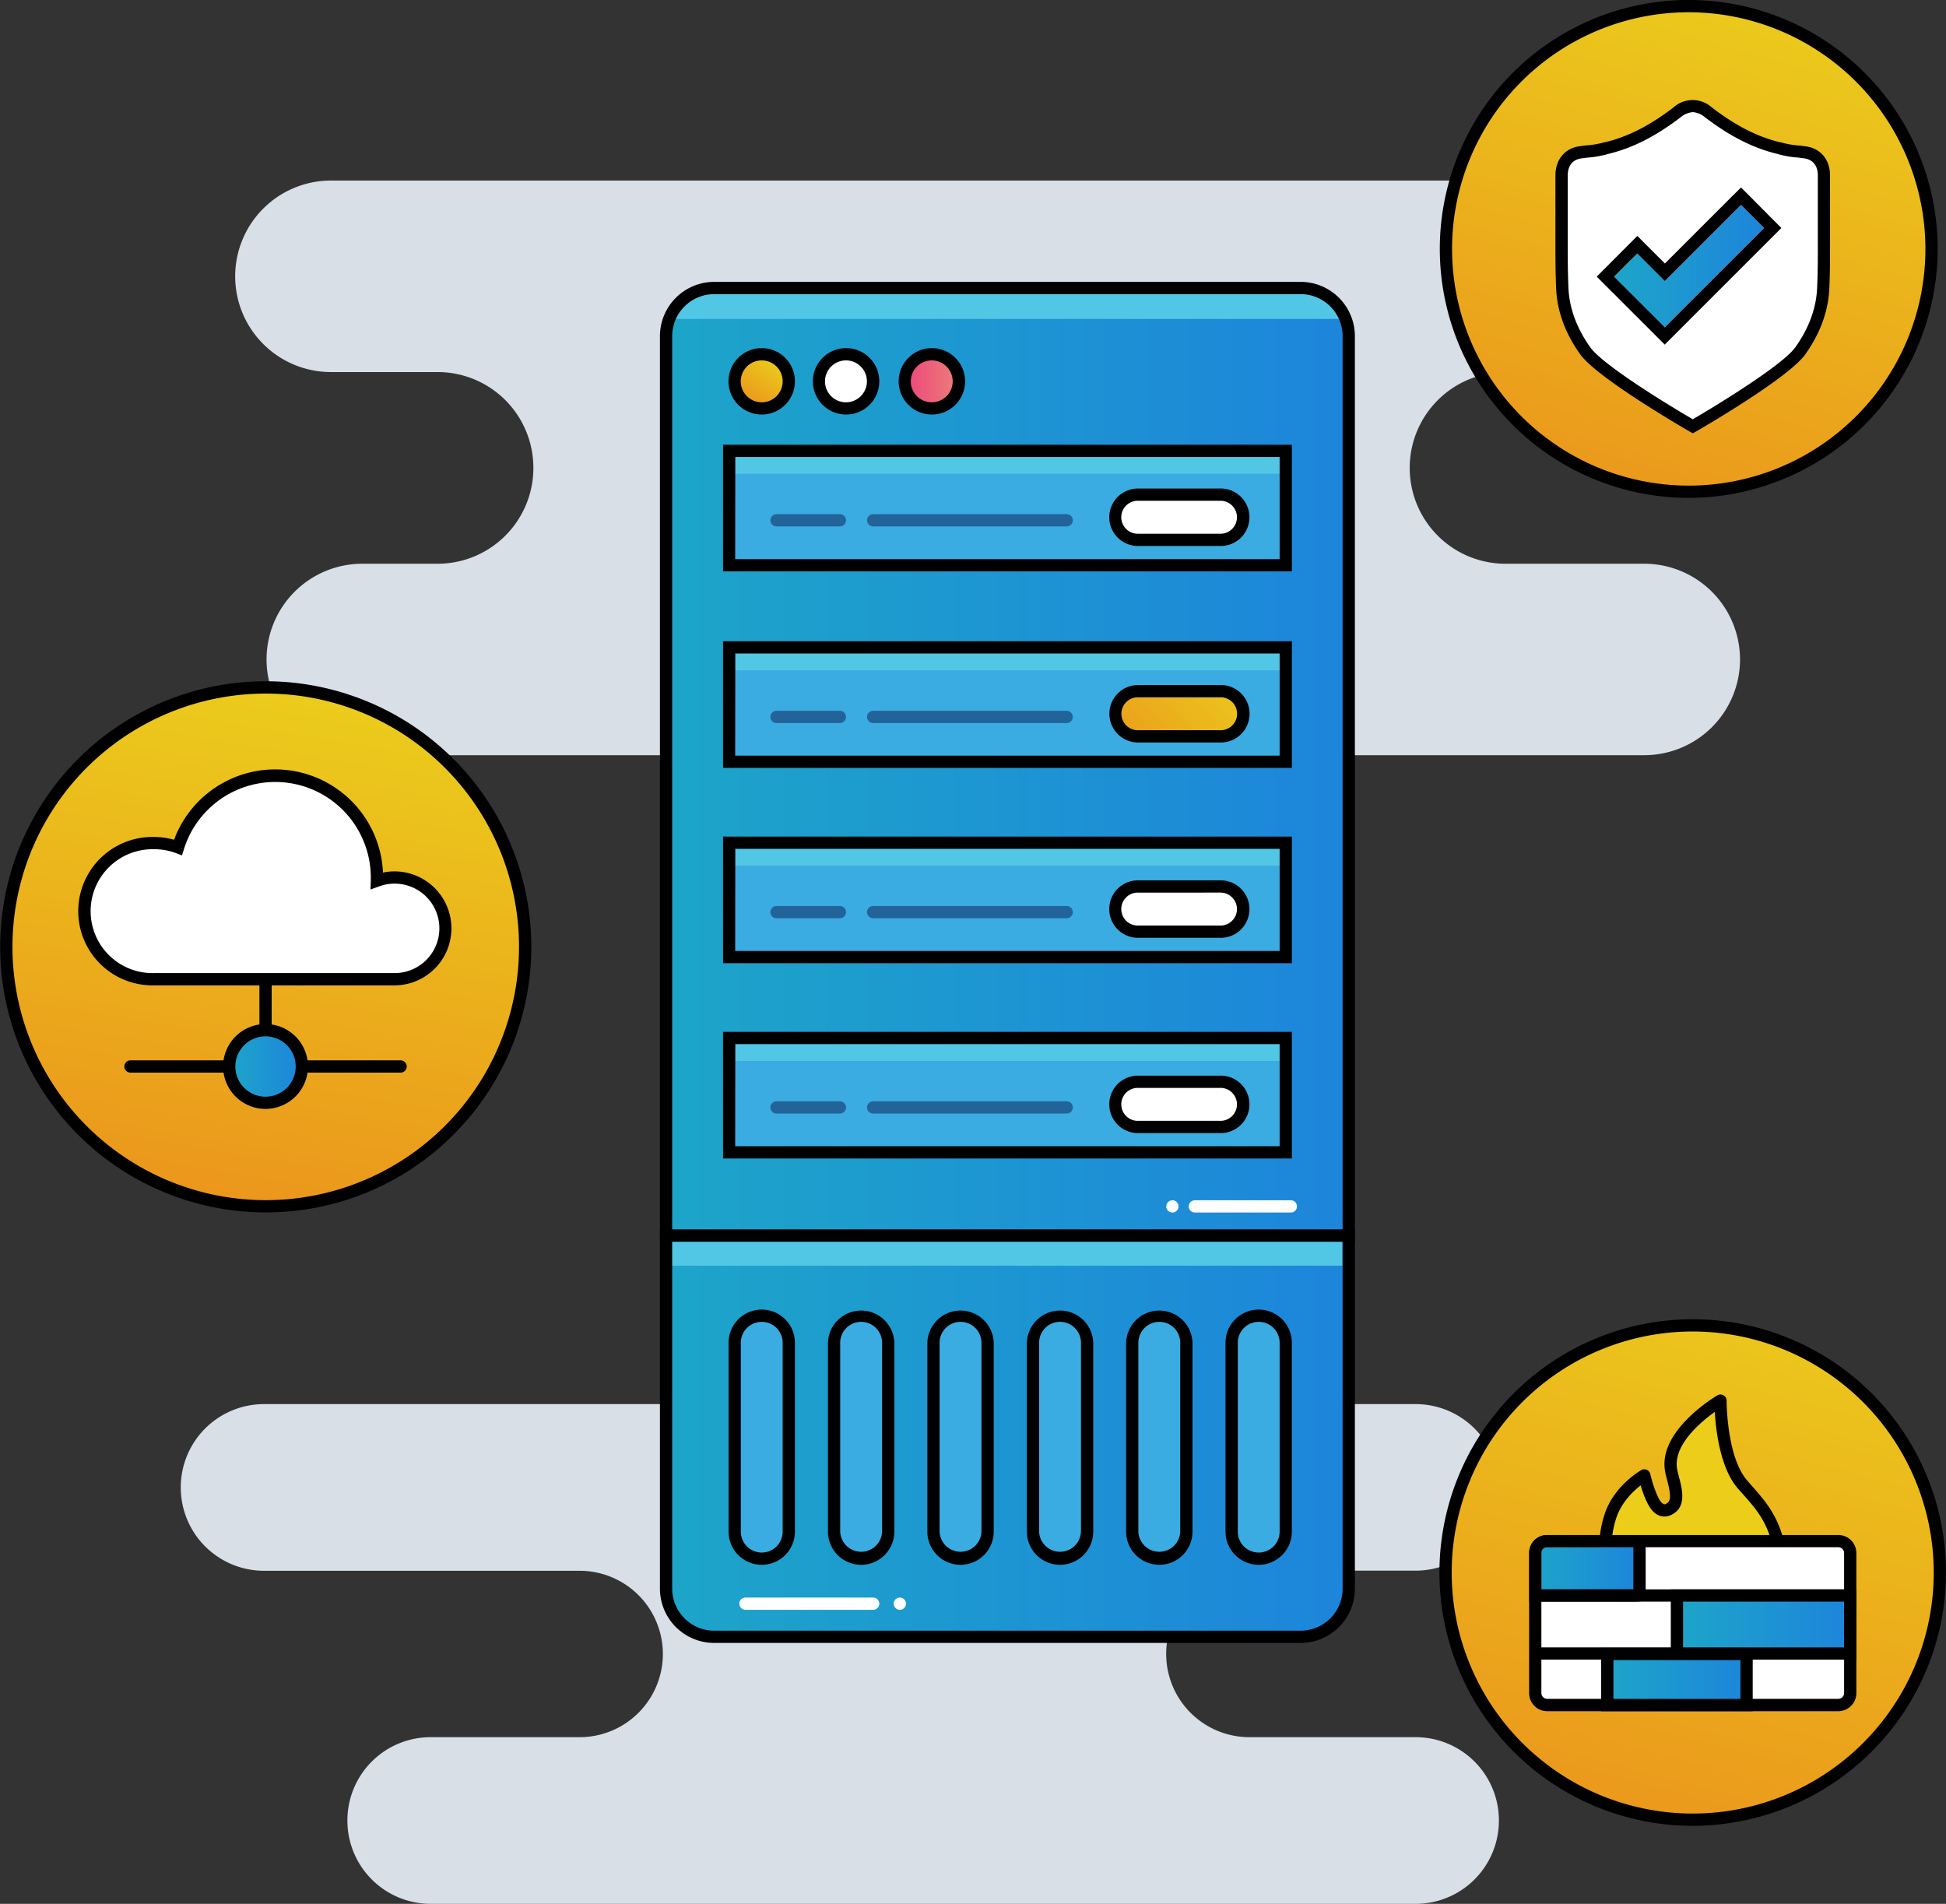 <svg xmlns="http://www.w3.org/2000/svg" xmlns:xlink="http://www.w3.org/1999/xlink" viewBox="0 0 635.17 621.4"><rect x="0" y="0" width="635.17" height="621.4" fill="#333333" stroke="none"/><defs><style>.cls-1{fill:#d8dfe6;}.cls-2{fill:url(#linear-gradient);}.cls-3{fill:#52c7e5;}.cls-4{fill:url(#linear-gradient-2);}.cls-5{fill:url(#linear-gradient-3);}.cls-6{fill:#fff;}.cls-7{fill:url(#linear-gradient-4);}.cls-8{fill:#3bace1;}.cls-9{fill:#226399;}.cls-10{fill:url(#linear-gradient-5);}.cls-11{fill:url(#linear-gradient-6);}.cls-12{fill:url(#linear-gradient-7);}.cls-13{fill:url(#linear-gradient-8);}.cls-14{fill:url(#linear-gradient-9);}.cls-15{fill:#eccd1a;}.cls-16{fill:url(#linear-gradient-10);}.cls-17{fill:url(#linear-gradient-11);}.cls-18{fill:url(#linear-gradient-12);}.cls-19{fill:url(#linear-gradient-13);}</style><linearGradient id="linear-gradient" x1="217.4" y1="248.63" x2="440.23" y2="248.63" gradientUnits="userSpaceOnUse"><stop offset="0" stop-color="#1da5c9"/><stop offset="1" stop-color="#1d85db"/></linearGradient><linearGradient id="linear-gradient-2" x1="217.4" y1="468.77" x2="440.23" y2="468.77" xlink:href="#linear-gradient"/><linearGradient id="linear-gradient-3" x1="253.72" y1="117.46" x2="242.47" y2="132.96" gradientUnits="userSpaceOnUse"><stop offset="0" stop-color="#ebcd1c"/><stop offset="1" stop-color="#eb901c"/></linearGradient><linearGradient id="linear-gradient-4" x1="295.3" y1="124.47" x2="312.96" y2="124.47" gradientUnits="userSpaceOnUse"><stop offset="0" stop-color="#ed467b"/><stop offset="1" stop-color="#ec7e7a"/></linearGradient><linearGradient id="linear-gradient-5" x1="576.45" y1="-6.8" x2="520.96" y2="186.69" xlink:href="#linear-gradient-3"/><linearGradient id="linear-gradient-6" x1="526.84" y1="86.85" x2="575.8" y2="86.85" xlink:href="#linear-gradient"/><linearGradient id="linear-gradient-7" x1="101.27" y1="222.85" x2="69.27" y2="411.85" xlink:href="#linear-gradient-3"/><linearGradient id="linear-gradient-8" x1="74.82" y1="348.09" x2="98.52" y2="348.09" xlink:href="#linear-gradient"/><linearGradient id="linear-gradient-9" x1="579.71" y1="408.85" x2="524.21" y2="621.84" xlink:href="#linear-gradient-3"/><linearGradient id="linear-gradient-10" x1="501.12" y1="511.9" x2="535.12" y2="511.9" xlink:href="#linear-gradient"/><linearGradient id="linear-gradient-11" x1="547.35" y1="530.23" x2="603.89" y2="530.23" xlink:href="#linear-gradient"/><linearGradient id="linear-gradient-12" x1="524.62" y1="548.18" x2="570.08" y2="548.18" xlink:href="#linear-gradient"/><linearGradient id="linear-gradient-13" x1="404.32" y1="214.63" x2="359.32" y2="256.63" xlink:href="#linear-gradient-3"/></defs><title>Asset 38</title><g id="Layer_2" data-name="Layer 2"><g id="Layer_1-2" data-name="Layer 1"><path class="cls-1" d="M113.39,594.23h0a27.17,27.17,0,0,0,27.17,27.17h321.5a27.18,27.18,0,0,0,27.18-27.18h0A27.18,27.18,0,0,0,462.06,567H407.82a27.17,27.17,0,0,1-27.18-27.17h0a27.18,27.18,0,0,1,27.18-27.18h54.24a27.18,27.18,0,0,0,27.18-27.18h0a27.18,27.18,0,0,0-27.18-27.18H86.21A27.18,27.18,0,0,0,59,485.51h0a27.18,27.18,0,0,0,27.18,27.18h103a27.17,27.17,0,0,1,27.18,26.93h0A27.18,27.18,0,0,1,189.19,567H140.56A27.17,27.17,0,0,0,113.39,594.23Z"/><path class="cls-1" d="M118.28,246.49H536.67a31.27,31.27,0,0,0,31.27-31.26h0A31.27,31.27,0,0,0,536.67,184H491.39a31.26,31.26,0,0,1-31.26-31h0a31.26,31.26,0,0,1,31.26-31.54h35a31.27,31.27,0,0,0,31.26-31.27h0a31.26,31.26,0,0,0-31.26-31.26H108A31.27,31.27,0,0,0,76.76,90.17h0A31.27,31.27,0,0,0,108,121.44h34.83a31.25,31.25,0,0,1,31.26,31h0A31.26,31.26,0,0,1,142.85,184H118.28A31.25,31.25,0,0,0,87,215.23h0A31.26,31.26,0,0,0,118.28,246.49Zm257.53-125a31.25,31.25,0,0,1,31.26,31.26h0A31.25,31.25,0,0,1,375.81,184H248a31.26,31.26,0,0,1-31.27-31.26h0A31.26,31.26,0,0,1,248,121.44Z"/><path class="cls-2" d="M233.12,94h191.4a15.72,15.72,0,0,1,15.72,15.72V403.3a0,0,0,0,1,0,0H217.4a0,0,0,0,1,0,0V109.68A15.72,15.72,0,0,1,233.12,94Z"/><polygon class="cls-3" points="438.13 104.1 218.42 104.1 227.13 95.62 432.38 95.62 438.13 104.1"/><path d="M442.23,405.3H215.4V109.68A17.74,17.74,0,0,1,233.12,92h191.4a17.73,17.73,0,0,1,17.71,17.71Zm-222.83-4H438.23V109.68A13.73,13.73,0,0,0,424.52,96H233.12a13.73,13.73,0,0,0-13.72,13.71Z"/><path class="cls-4" d="M217.4,403.3H440.23a0,0,0,0,1,0,0V518.53a15.72,15.72,0,0,1-15.72,15.72H233.12a15.72,15.72,0,0,1-15.72-15.72V403.3A0,0,0,0,1,217.4,403.3Z"/><rect class="cls-3" x="218.42" y="404.63" width="219.71" height="8.48"/><path d="M424.52,536.24H233.12a17.73,17.73,0,0,1-17.72-17.71V401.3H442.23V518.53A17.72,17.72,0,0,1,424.52,536.24ZM219.4,405.3V518.53a13.73,13.73,0,0,0,13.72,13.71h191.4a13.73,13.73,0,0,0,13.71-13.71V405.3Z"/><circle class="cls-5" cx="248.63" cy="124.47" r="8.83"/><path d="M248.63,135.3a10.84,10.84,0,1,1,10.83-10.83A10.84,10.84,0,0,1,248.63,135.3Zm0-17.67a6.84,6.84,0,1,0,6.83,6.84A6.84,6.84,0,0,0,248.63,117.63Z"/><circle class="cls-6" cx="276.13" cy="124.47" r="8.83"/><path d="M276.13,135.3A10.84,10.84,0,1,1,287,124.47,10.84,10.84,0,0,1,276.13,135.3Zm0-17.67a6.84,6.84,0,1,0,6.83,6.84A6.84,6.84,0,0,0,276.13,117.63Z"/><circle class="cls-7" cx="304.13" cy="124.47" r="8.83"/><path d="M304.13,135.3A10.84,10.84,0,1,1,315,124.47,10.84,10.84,0,0,1,304.13,135.3Zm0-17.67a6.84,6.84,0,1,0,6.83,6.84A6.84,6.84,0,0,0,304.13,117.63Z"/><rect class="cls-8" x="237.96" y="147.15" width="181.71" height="37.33"/><rect class="cls-3" x="237.96" y="146.15" width="181.71" height="8.48"/><path d="M421.67,186.49H236V145.15H421.67Zm-181.71-4H417.67V149.15H240Z"/><path class="cls-9" d="M274.13,171.82H253.46a2,2,0,1,1,0-4h20.67a2,2,0,0,1,0,4Z"/><path class="cls-9" d="M348.13,171.82H285a2,2,0,0,1,0-4h63.17a2,2,0,0,1,0,4Z"/><rect class="cls-6" x="363.76" y="161.45" width="41.75" height="14.75" rx="7.37" ry="7.37"/><path d="M398.13,178.2h-27a9.38,9.38,0,0,1,0-18.75h27a9.38,9.38,0,1,1,0,18.75Zm-27-14.75a5.38,5.38,0,0,0,0,10.75h27a5.38,5.38,0,1,0,0-10.75Z"/><path class="cls-6" d="M421.34,395.76H390a2,2,0,0,1,0-4h31.33a2,2,0,0,1,0,4Z"/><path class="cls-6" d="M382.67,395.76a2.06,2.06,0,0,1-1.42-.58,2,2,0,0,1,0-2.83,2.42,2.42,0,0,1,.31-.25,2.21,2.21,0,0,1,.34-.18,2.4,2.4,0,0,1,.38-.12,2,2,0,0,1,1.8,3.38A2,2,0,0,1,382.67,395.76Z"/><rect class="cls-8" x="239.8" y="429.44" width="17.67" height="79.3" rx="8.83" ry="8.83"/><path d="M248.63,510.74a10.84,10.84,0,0,1-10.83-10.83V438.27a10.83,10.83,0,0,1,21.66,0v61.64A10.84,10.84,0,0,1,248.63,510.74Zm0-79.3a6.83,6.83,0,0,0-6.83,6.83v61.64a6.83,6.83,0,0,0,13.66,0V438.27A6.83,6.83,0,0,0,248.63,431.44Z"/><rect class="cls-8" x="272.24" y="429.44" width="17.67" height="79.3" rx="8.83" ry="8.83"/><path d="M281.07,510.74a10.84,10.84,0,0,1-10.83-10.83V438.27a10.84,10.84,0,0,1,21.67,0v61.64A10.85,10.85,0,0,1,281.07,510.74Zm0-79.3a6.83,6.83,0,0,0-6.83,6.83v61.64a6.84,6.84,0,0,0,13.67,0V438.27A6.84,6.84,0,0,0,281.07,431.44Z"/><rect class="cls-8" x="304.68" y="429.44" width="17.67" height="79.3" rx="8.83" ry="8.83"/><path d="M313.51,510.74a10.84,10.84,0,0,1-10.83-10.83V438.27a10.84,10.84,0,0,1,21.67,0v61.64A10.85,10.85,0,0,1,313.51,510.74Zm0-79.3a6.84,6.84,0,0,0-6.83,6.83v61.64a6.84,6.84,0,0,0,13.67,0V438.27A6.84,6.84,0,0,0,313.51,431.44Z"/><rect class="cls-8" x="337.12" y="429.44" width="17.67" height="79.3" rx="8.83" ry="8.83"/><path d="M346,510.74a10.85,10.85,0,0,1-10.84-10.83V438.27a10.84,10.84,0,0,1,21.67,0v61.64A10.84,10.84,0,0,1,346,510.74Zm0-79.3a6.84,6.84,0,0,0-6.84,6.83v61.64a6.84,6.84,0,0,0,13.67,0V438.27A6.84,6.84,0,0,0,346,431.44Z"/><rect class="cls-8" x="369.56" y="429.44" width="17.67" height="79.3" rx="8.83" ry="8.83"/><path d="M378.4,510.74a10.85,10.85,0,0,1-10.84-10.83V438.27a10.84,10.84,0,0,1,21.67,0v61.64A10.84,10.84,0,0,1,378.4,510.74Zm0-79.3a6.84,6.84,0,0,0-6.84,6.83v61.64a6.84,6.84,0,0,0,13.67,0V438.27A6.83,6.83,0,0,0,378.4,431.44Z"/><rect class="cls-8" x="402.01" y="429.44" width="17.67" height="79.3" rx="8.83" ry="8.83"/><path d="M410.84,510.74A10.84,10.84,0,0,1,400,499.91V438.27a10.83,10.83,0,0,1,21.66,0v61.64A10.84,10.84,0,0,1,410.84,510.74Zm0-79.3a6.83,6.83,0,0,0-6.83,6.83v61.64a6.83,6.83,0,1,0,13.66,0V438.27A6.83,6.83,0,0,0,410.84,431.44Z"/><path class="cls-6" d="M285,525.43H243.32a2,2,0,0,1,0-4H285a2,2,0,0,1,0,4Z"/><path class="cls-6" d="M293.7,525.43a2.09,2.09,0,0,1-.76-.15,1.41,1.41,0,0,1-.34-.19,1.79,1.79,0,0,1-.31-.25,1.81,1.81,0,0,1-.25-.3,2.21,2.21,0,0,1-.18-.34,2.4,2.4,0,0,1-.12-.38,2.55,2.55,0,0,1,0-.78,2.78,2.78,0,0,1,.12-.38,2.21,2.21,0,0,1,.18-.34,3.76,3.76,0,0,1,.25-.31,1.83,1.83,0,0,1,.31-.24,1.86,1.86,0,0,1,.34-.19,2.59,2.59,0,0,1,.37-.11,2.1,2.1,0,0,1,.79,0,2.59,2.59,0,0,1,.37.11,2.37,2.37,0,0,1,.35.19,1.76,1.76,0,0,1,.3.24,2.42,2.42,0,0,1,.25.31,2.21,2.21,0,0,1,.18.34,2.78,2.78,0,0,1,.12.38,1.92,1.92,0,0,1,0,.78,2.4,2.4,0,0,1-.12.38,2.21,2.21,0,0,1-.18.34,1.81,1.81,0,0,1-.25.3,2,2,0,0,1-.65.44A2,2,0,0,1,293.7,525.43Z"/><circle class="cls-10" cx="551.2" cy="81.25" r="79.25"/><path d="M551.2,162.49a81.25,81.25,0,1,1,81.25-81.24A81.34,81.34,0,0,1,551.2,162.49ZM551.2,4a77.25,77.25,0,1,0,77.25,77.25A77.34,77.34,0,0,0,551.2,4Z"/><path class="cls-6" d="M588.93,49.68l-1.71-.22a30.67,30.67,0,0,1-6.6-1.15c-7.67-1.83-14.91-5.49-23-11.66a7.37,7.37,0,0,0-10.22,0c-8.1,6.17-15.34,9.83-23,11.66a30.67,30.67,0,0,1-6.6,1.15l-1.7.22c-4.05.46-6.39,3.44-6.39,7.55V79c0,4.8,0,9.84.21,14.64.21,7.09,2.77,14.18,7.46,20.81,5.32,7.55,35.14,24.7,35.14,24.7s29.82-17.15,35.15-24.7c4.68-6.63,7.24-13.72,7.45-20.81.22-4.8.22-9.84.22-14.64V57.23C595.32,53.12,593,50.14,588.93,49.68Z"/><path d="M552.5,141.42l-1-.57c-1.23-.71-30.26-17.47-35.78-25.28-5-7-7.59-14.4-7.82-21.91-.21-4.82-.21-9.84-.21-14.7V57.23c0-5.23,3.2-9,8.16-9.53l1.67-.23a29,29,0,0,0,6.25-1.06l.15,0c7.38-1.76,14.45-5.36,22.26-11.31a9.33,9.33,0,0,1,12.6,0c7.85,6,14.93,9.59,22.3,11.35l.15,0a29.13,29.13,0,0,0,6.19,1.06l1.75.23c5,.57,8.15,4.31,8.15,9.53V79c0,4.86,0,9.88-.22,14.73-.22,7.48-2.85,14.85-7.82,21.88-5.51,7.81-34.55,24.57-35.78,25.28ZM524.92,50.24A32.3,32.3,0,0,1,518,51.45l-1.64.22c-3,.33-4.65,2.36-4.65,5.56V79c0,4.81,0,9.79.21,14.55.2,6.74,2.59,13.37,7.09,19.75,4,5.67,24.65,18.39,33.51,23.54,8.86-5.15,29.51-17.87,33.51-23.54,4.51-6.37,6.89-13,7.09-19.72.22-4.79.22-9.77.22-14.58V57.23c0-3.2-1.69-5.23-4.62-5.56h0l-1.7-.23a31.78,31.78,0,0,1-6.88-1.2c-7.91-1.9-15.44-5.71-23.68-12a7.07,7.07,0,0,0-3.9-1.65,7.19,7.19,0,0,0-4,1.68C540.36,44.53,532.83,48.34,524.92,50.24Z"/><polygon class="cls-11" points="575.8 74.42 568.25 66.87 543.39 91.73 534.39 82.74 526.84 90.29 543.38 106.83 543.39 106.83 543.39 106.83 575.8 74.42"/><path d="M568.25,66.87l7.55,7.55-32.41,32.41h0L526.84,90.29l7.55-7.55,9,9,24.86-24.86m0-5.66L565.42,64l-22,22-6.17-6.16-2.83-2.83-2.82,2.83L524,87.46l-2.83,2.83L524,93.12l16.55,16.54,2.82,2.82h0l2.83-2.83,32.41-32.41,2.83-2.83-2.83-2.82L571.08,64l-2.83-2.83Z"/><circle class="cls-12" cx="86.67" cy="309.05" r="84.71"/><path d="M86.67,395.72A86.68,86.68,0,1,1,148,370.36,86.41,86.41,0,0,1,86.67,395.72Zm0-169.34a82.67,82.67,0,1,0,58.49,24.18A82.49,82.49,0,0,0,86.67,226.38Z"/><path class="cls-6" d="M128.71,286.41a16.5,16.5,0,0,0-5.73,1c0-.35,0-.69,0-1a33.2,33.2,0,0,0-64.93-9.79,22.21,22.21,0,1,0-7.82,43h78.46a16.6,16.6,0,0,0,0-33.2Z"/><path d="M128.71,321.61H50.25a24.22,24.22,0,1,1,0-48.43,24,24,0,0,1,6.56.92A35.21,35.21,0,0,1,125,284.8a18.13,18.13,0,0,1,3.74-.39,18.6,18.6,0,0,1,0,37.2ZM50.25,277.18a20.22,20.22,0,1,0,0,40.43h78.46a14.6,14.6,0,1,0-5-28.28l-2.79,1,.11-3.22c0-.24,0-.48,0-.72a31.2,31.2,0,0,0-61-9.2l-.63,2-2-.75A20.14,20.14,0,0,0,50.25,277.18Z"/><path d="M86.67,343.46a2,2,0,0,1-2-2V320a2,2,0,0,1,4,0v21.5A2,2,0,0,1,86.67,343.46Z"/><path d="M130.76,350.09H42.58a2,2,0,1,1,0-4h88.18a2,2,0,0,1,0,4Z"/><circle class="cls-13" cx="86.67" cy="348.09" r="11.85"/><path d="M86.67,361.94a13.85,13.85,0,1,1,13.85-13.85A13.87,13.87,0,0,1,86.67,361.94Zm0-23.69a9.85,9.85,0,1,0,9.85,9.84A9.85,9.85,0,0,0,86.67,338.25Z"/><circle class="cls-14" cx="552.5" cy="513.26" r="80.67"/><path d="M552.5,595.93a82.67,82.67,0,1,1,82.67-82.67A82.76,82.76,0,0,1,552.5,595.93Zm0-161.34a78.67,78.67,0,1,0,78.67,78.67A78.76,78.76,0,0,0,552.5,434.59Z"/><path class="cls-15" d="M536.7,481.57s-8.66,4.81-11.3,14.07-1.33,18.63,3.48,26a30.09,30.09,0,0,0,22.48,12.62,18.58,18.58,0,0,0,2.64.12,28.21,28.21,0,0,0,20.8-8.65c7.45-8.06,9.37-22.84-1.32-35.7-1.57-1.93-3.13-3.61-4.57-5.29-7.45-8.3-7.33-27.53-7.33-27.53S543.19,468,545.47,480c.12.72.36,1.56.6,2.52,1.32,5.05,1.92,8.66-1.68,10.22a2.85,2.85,0,0,1-3.13-.6C538.74,490.23,536.7,481.57,536.7,481.57Z"/><path d="M554,536.34a21,21,0,0,1-2.86-.13,32,32,0,0,1-23.91-13.49,33.45,33.45,0,0,1-3.76-27.63c2.84-9.94,11.87-15,12.25-15.27a2,2,0,0,1,1.78-.08,2,2,0,0,1,1.14,1.37c.91,3.83,2.63,8.53,3.84,9.45.69.54.89.46,1.1.36,1.66-.72,2.1-2,.56-7.88l-.19-.73c-.18-.69-.35-1.35-.45-2-2.51-13.21,16.26-24.42,17.06-24.89a2,2,0,0,1,3,1.73c0,.19,0,18.56,6.82,26.18.54.64,1.07,1.23,1.61,1.85,1,1.11,2,2.25,3,3.52,11.4,13.7,9.25,29.65,1.24,38.31A30,30,0,0,1,554,536.34Zm-18.5-51.53c-2.54,2-6.59,5.82-8.18,11.38a29.47,29.47,0,0,0,3.24,24.31,28,28,0,0,0,21,11.73h.12a17.19,17.19,0,0,0,2.36.1,26.07,26.07,0,0,0,19.34-8c6.82-7.38,8.54-21.1-1.4-33.05-1-1.22-2-2.34-2.93-3.42L567.39,486c-5.87-6.54-7.33-19-7.69-25.17-4.81,3.45-13.74,11-12.27,18.81.09.49.23,1,.39,1.67l.19.74c1.12,4.27,2.66,10.16-2.83,12.54a4.79,4.79,0,0,1-5.14-.86C538,492.16,536.39,487.81,535.5,484.81Z"/><rect class="cls-6" x="501.12" y="503.03" width="102.77" height="53.49" rx="3.9" ry="3.9"/><path d="M600,558.52H505a5.9,5.9,0,0,1-5.9-5.9V506.93A5.9,5.9,0,0,1,505,501h95a5.91,5.91,0,0,1,5.91,5.9v45.69A5.91,5.91,0,0,1,600,558.52ZM505,505a1.9,1.9,0,0,0-1.9,1.9v45.69a1.9,1.9,0,0,0,1.9,1.9h95a1.91,1.91,0,0,0,1.91-1.9V506.93A1.91,1.91,0,0,0,600,505Z"/><path class="cls-16" d="M501.14,520.76s0,0,0,0v-14a3.72,3.72,0,0,1,3.72-3.72h30.28v17.71Z"/><path d="M501.14,522.76h-2l0-2v-14a5.73,5.73,0,0,1,5.72-5.72h32.28v19.71c0,2-1.76,2-3.46,2Zm3.7-17.73a1.72,1.72,0,0,0-1.72,1.72v12l30,0V505Z"/><rect x="586.33" y="519.71" width="4" height="20.13"/><rect x="522.63" y="537.92" width="4" height="20.13"/><rect x="502.69" y="518.76" width="101.2" height="4"/><rect x="501.12" y="537.69" width="102.77" height="4"/><rect class="cls-17" x="547.35" y="520.76" width="56.53" height="18.93"/><path d="M605.89,541.69H545.35V518.76h60.54Zm-56.54-4h52.54V522.76H549.35Z"/><rect class="cls-18" x="524.62" y="539.84" width="45.46" height="16.68"/><path d="M572.08,558.52H522.63V537.84h49.45Zm-45.45-4h41.45V541.84H526.63Z"/><rect class="cls-8" x="237.96" y="211.3" width="181.71" height="37.33"/><rect class="cls-3" x="237.96" y="210.3" width="181.71" height="8.48"/><path d="M421.67,250.63H236V209.3H421.67Zm-181.71-4H417.67V213.3H240Z"/><path class="cls-9" d="M274.13,236H253.46a2,2,0,0,1,0-4h20.67a2,2,0,0,1,0,4Z"/><path class="cls-9" d="M348.13,236H285a2,2,0,0,1,0-4h63.17a2,2,0,0,1,0,4Z"/><rect class="cls-19" x="363.8" y="225.59" width="41.75" height="14.75" rx="7.37" ry="7.37"/><path d="M398.17,242.34h-27a9.38,9.38,0,0,1,0-18.75h27a9.38,9.38,0,1,1,0,18.75Zm-27-14.75a5.38,5.38,0,0,0,0,10.75h27a5.38,5.38,0,1,0,0-10.75Z"/><rect class="cls-8" x="237.96" y="275.05" width="181.71" height="37.33"/><rect class="cls-3" x="237.96" y="274.05" width="181.71" height="8.48"/><path d="M421.67,314.38H236V273.05H421.67Zm-181.71-4H417.67V277.05H240Z"/><path class="cls-9" d="M274.13,299.71H253.46a2,2,0,1,1,0-4h20.67a2,2,0,0,1,0,4Z"/><path class="cls-9" d="M348.13,299.71H285a2,2,0,0,1,0-4h63.17a2,2,0,0,1,0,4Z"/><rect class="cls-6" x="363.76" y="289.34" width="41.75" height="14.75" rx="7.37" ry="7.37"/><path d="M398.13,306.09h-27a9.38,9.38,0,0,1,0-18.75h27a9.38,9.38,0,1,1,0,18.75Zm-27-14.75a5.38,5.38,0,0,0,0,10.75h27a5.38,5.38,0,1,0,0-10.75Z"/><rect class="cls-8" x="237.96" y="338.79" width="181.71" height="37.33"/><rect class="cls-3" x="237.96" y="337.79" width="181.71" height="8.48"/><path d="M421.67,378.12H236V336.79H421.67Zm-181.71-4H417.67V340.79H240Z"/><path class="cls-9" d="M274.13,363.46H253.46a2,2,0,1,1,0-4h20.67a2,2,0,0,1,0,4Z"/><path class="cls-9" d="M348.13,363.46H285a2,2,0,0,1,0-4h63.17a2,2,0,0,1,0,4Z"/><rect class="cls-6" x="363.76" y="353.08" width="41.75" height="14.75" rx="7.37" ry="7.37"/><path d="M398.13,369.83h-27a9.38,9.38,0,0,1,0-18.75h27a9.38,9.38,0,1,1,0,18.75Zm-27-14.75a5.38,5.38,0,0,0,0,10.75h27a5.38,5.38,0,1,0,0-10.75Z"/></g></g></svg>